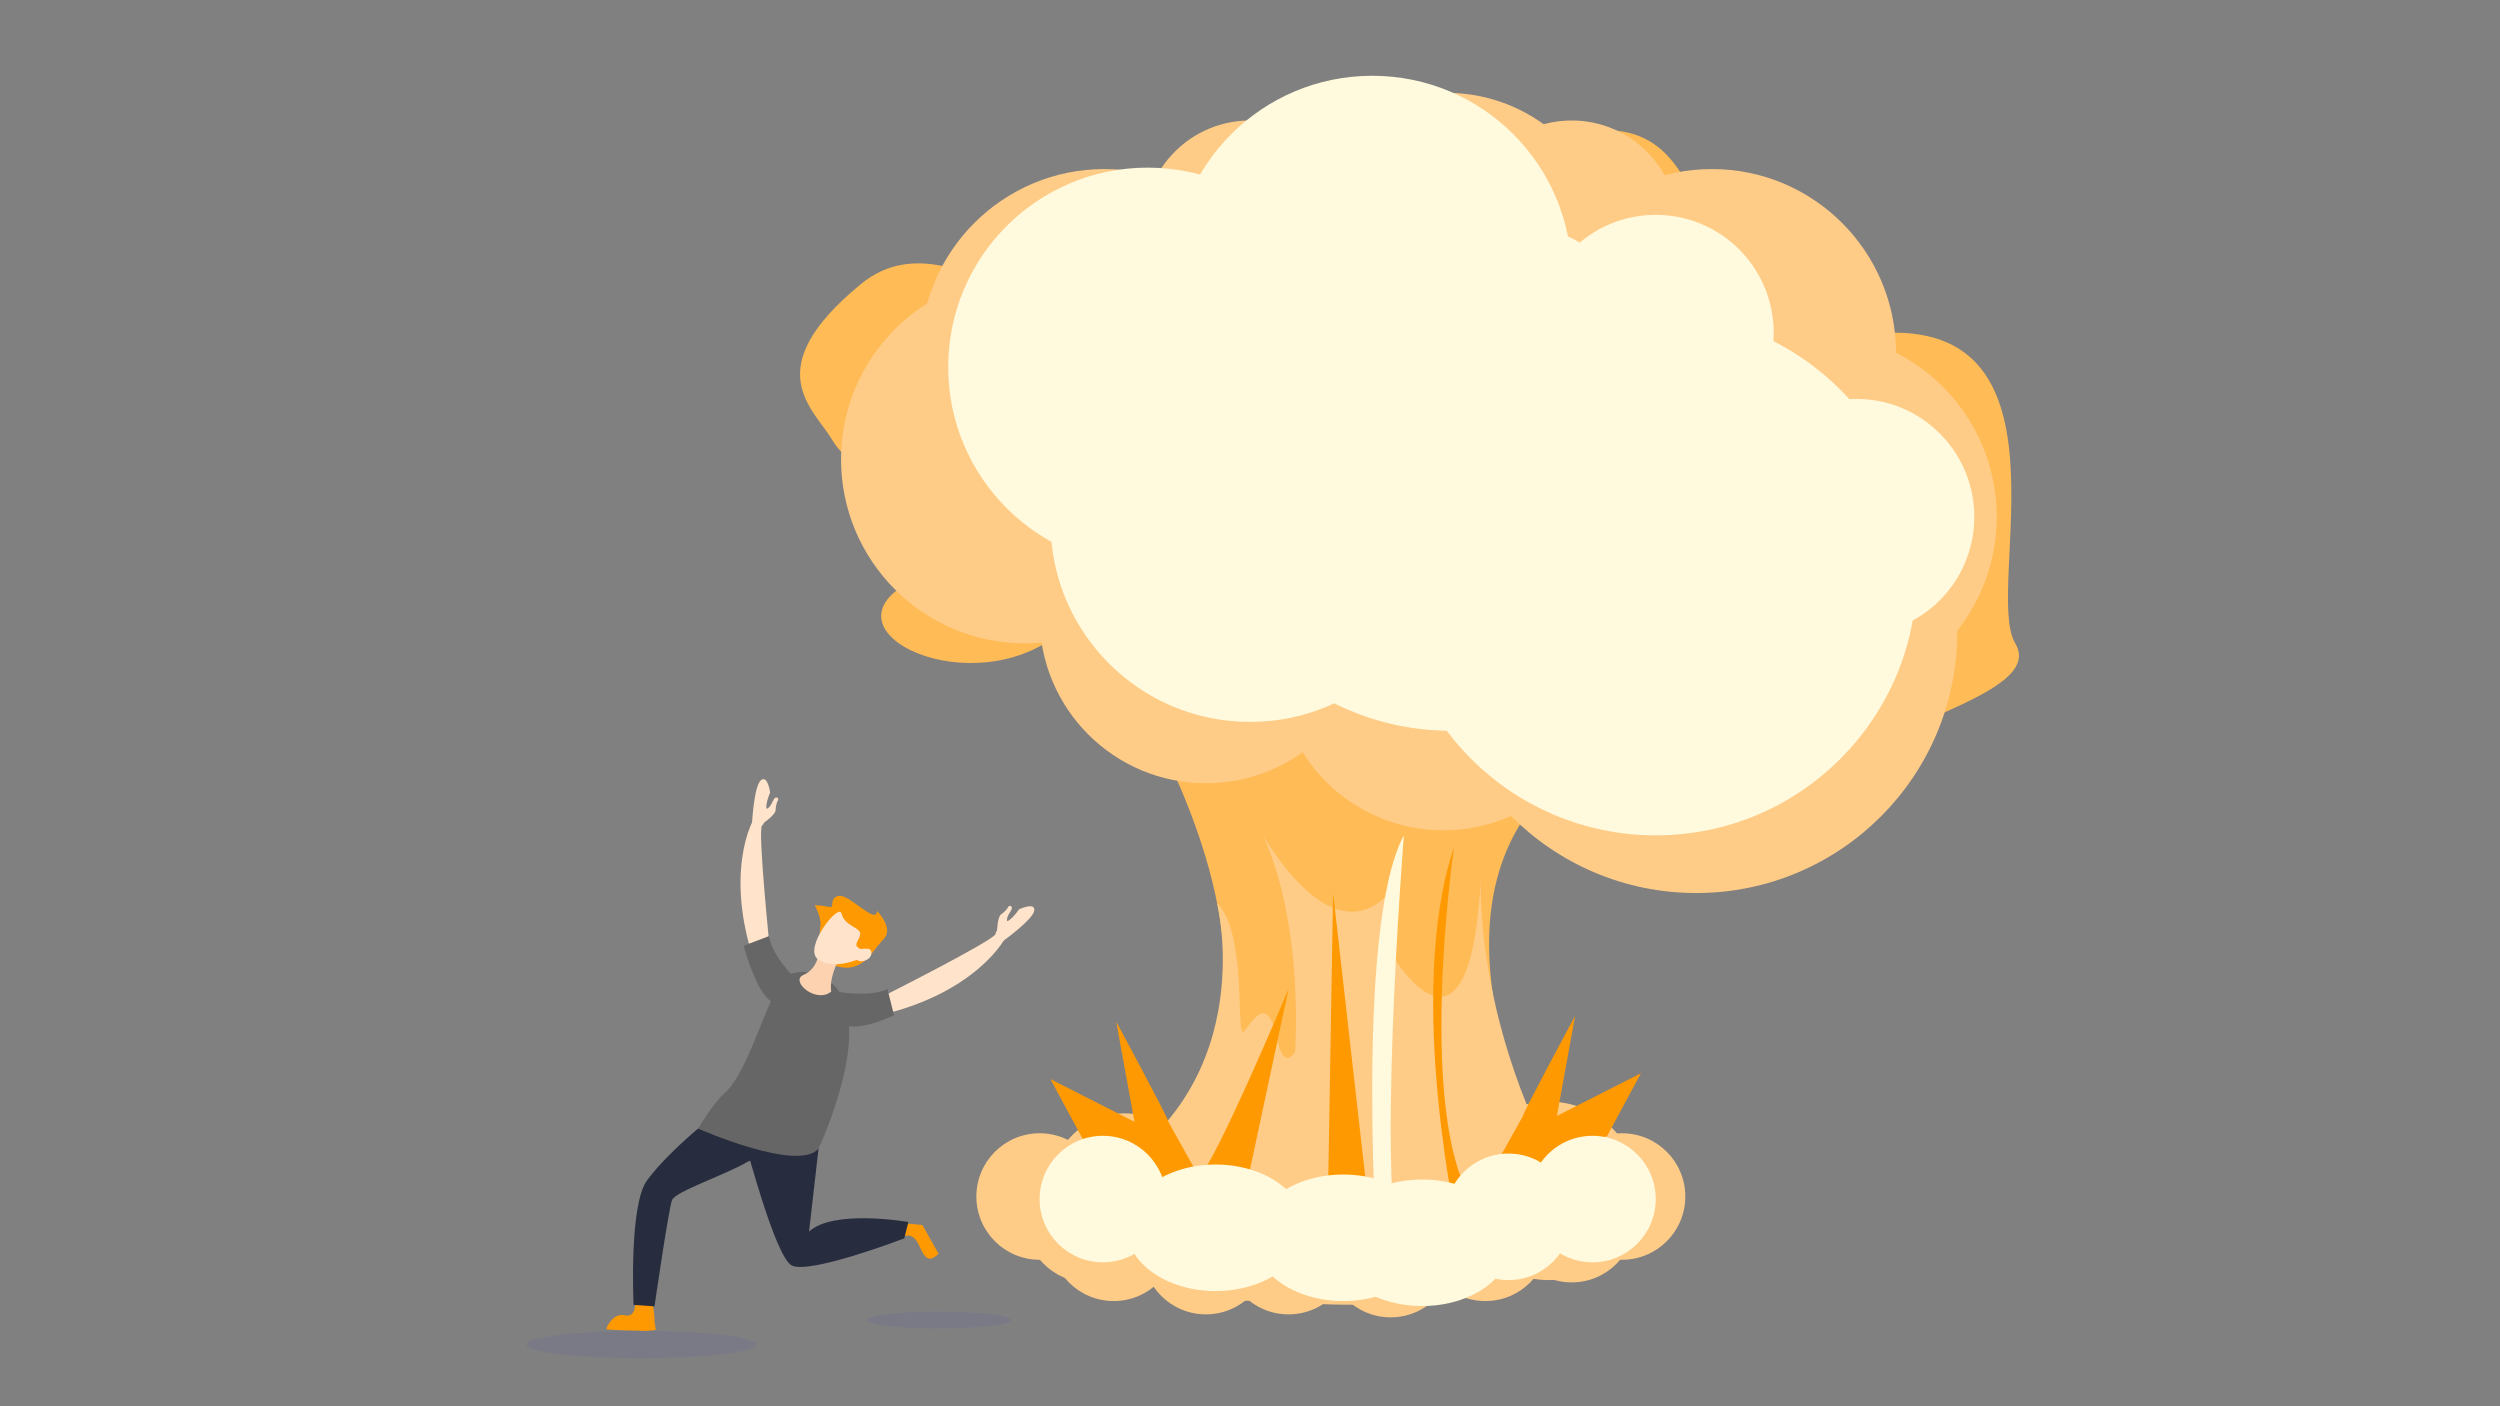 <svg xmlns="http://www.w3.org/2000/svg" xmlns:xlink="http://www.w3.org/1999/xlink" version="1.1" id="Character" x="0px" y="0px" viewBox="0 0 1920 1080" style="enable-background:new 0 0 1920 1080;" xml:space="preserve">
<rect x="0" y="0" width="1920" height="1080" fill="#808080" stroke="none"/>
<style type="text/css">
	.st0{fill:#ffbb55;}
	.st1{opacity:0.13;fill:#5656b8;}
	.st2{fill:#ffcc88;}
	.st3{fill:#fffadd;}
	.st4{fill:#ff9902;}
	.st5{fill:#FFE3CA;}
	.st6{fill:#666;}
	.st7{fill:#272d3e;}
	.st8{fill:#FCD2B1;}
	.st9{fill:#ff9902;}
</style>
<path class="st0" d="M1211.89,946.81c6.45-2.92-156.78-250.1,0-360.25c12.95-9.09,160.73,65.94,188.02,18.19  s172.8-68.98,147.79-110.66c-25.01-41.68,52.29-257.68-113.68-237.22S1349.88,59.06,1193,106.81s-302.4-59.12-325.14,77.31  s-126.65-31.74-206.76,34.11s-35.88,95.49-21.42,120.51c14.46,25.01,102.49,73.82,49.34,114.41  c-53.14,40.6,80.19,93.76,140.88,16.96c0,0,248.53,330.19,0,441.6C829.91,911.69,898.81,1088.78,1211.89,946.81z"/>
<ellipse class="st1" cx="492.51" cy="1032.62" rx="88.37" ry="10.5"/>
<ellipse class="st1" cx="720.88" cy="1013.81" rx="55.36" ry="6.58"/>
<circle class="st2" cx="848.23" cy="271.2" r="141.36"/>
<circle class="st2" cx="787.29" cy="352.73" r="141.36"/>
<circle class="st2" cx="1314.78" cy="271.2" r="141.36"/>
<circle class="st2" cx="1392.09" cy="396.96" r="141.36"/>
<circle class="st2" cx="960" cy="174.07" r="81.53"/>
<circle class="st2" cx="1207.07" cy="174.07" r="81.53"/>
<circle class="st2" cx="989.59" cy="382.27" r="81.53"/>
<circle class="st2" cx="1027.1" cy="271.2" r="81.53"/>
<circle class="st2" cx="1154.79" cy="410.63" r="127.7"/>
<circle class="st2" cx="1110.83" cy="198.98" r="127.7"/>
<circle class="st2" cx="926.13" cy="473.82" r="127.7"/>
<circle class="st2" cx="1108.63" cy="509.97" r="127.7"/>
<circle class="st2" cx="1302.68" cy="485.35" r="200.49"/>
<circle class="st3" cx="1271.61" cy="441.05" r="200.49"/>
<circle class="st3" cx="1114.29" cy="360.73" r="200.49"/>
<circle class="st3" cx="960" cy="401.25" r="153.18"/>
<circle class="st2" cx="798.43" cy="918.93" r="48.58"/>
<circle class="st2" cx="855.33" cy="950.62" r="48.58"/>
<circle class="st3" cx="881.41" cy="281.92" r="153.18"/>
<circle class="st3" cx="1053.9" cy="211.37" r="153.18"/>
<circle class="st3" cx="1271.61" cy="255.6" r="90.59"/>
<circle class="st3" cx="1425.67" cy="396.96" r="90.59"/>
<path class="st2" d="M969.74,641.54c0,0,40.06,73.67,19.86,221.65s-52,128.84-52,128.84s153.09,31.82,187.95-18.19  c0,0-72.47-230.4-54.42-294.06C1071.12,679.78,1034.2,745.25,969.74,641.54z"/>
<path class="st2" d="M1137.67,664.62c0,0-12.13,128.84,83.37,277.39c0,0-79.96,45.65-118.85,49.45  c-38.89,3.79-26.32-160.08-32.38-257.1C1069.81,734.36,1131.61,838.94,1137.67,664.62z"/>
<path class="st2" d="M934.77,693.75c0,0,37.01,148.94-104.86,217.95c-25.71,12.51-23.08,46.61-23.08,46.61  s115.82,51.99,160.91,38.73c45.09-13.26,46.33-124.72,34.28-204.93c0,0-13.74,41.44-21.08,6.05c-7.34-35.39-18.71-14.24-25.53-6.05  C948.58,800.28,958.47,716.81,934.77,693.75z"/>
<path class="st3" d="M1058.85,984.45c0,0-19.74-270.35,19.33-342.91c0,0-22.74,285.3,0,332.29  C1100.92,1020.83,1041.73,1000.82,1058.85,984.45z"/>
<g>
	<path class="st4" d="M630.14,710.73c0,0,0.72-6.35-4.46-15.54c0,0,6.23,0.15,11.08,1.37c4.85,1.22-0.6-7.23,7.62-8.51   c8.22-1.28,28.81,22.75,29.15,11.5c0,0,13.42,13.51,4.98,21.86c-8.44,8.35-15.22,25.49-34.22,21.08S630.14,710.73,630.14,710.73z"/>
	<path class="st4" d="M691.14,940.05l5.51-0.38l11.77,1.18l12.45,22.13c-5.71,4.76-9.2,6.93-14.85-6.13   c-5.8-13.4-14.17-5.97-14.17-5.97L691.14,940.05z"/>
	<path class="st4" d="M496.91,1022.12c0,0-30.68-0.58-31.14-1.34c-0.46-0.76,5.01-12.89,14.14-10.61   c9.13,2.28,8.07-11.62,8.07-11.62l12.95,1.31c0.1,0.29,2.1,10.29,1.73,15.29l1.02,6.24L496.91,1022.12z"/>
	<g>
		<path class="st5" d="M591.89,735.24c0,0-10.25-98.24-6.63-101.19s6.03-19.7-0.73-13.19c-10.65,10.25-26.23,53.69-5.95,115.38    S591.89,735.24,591.89,735.24z"/>
		<path class="st5" d="M577.58,632c0,0,1.47-28.26,6.76-32.72c5.29-4.46,7.11,9.32,7.11,9.32s-3,6.88-2.93,11.76    c0.07,4.88-0.16,0.65-0.16,0.65s2.19,1.09,5.4-6.2c1.85-4.2,4.65-1.89,3.78-0.34c-0.87,1.55-1.78,4.29-1.87,7.68    s-7.78,8.92-11.61,11.48c-3.82,2.55-5.72-1.43-5.72-1.43"/>
	</g>
	<g>
		<path class="st5" d="M675.8,766.34c0,0,88.23-44.4,88.76-49.04c0.53-4.65,13.33-15.71,11.5-6.51    c-2.88,14.5-31.04,51.07-93.91,67.28C619.27,794.29,675.8,766.34,675.8,766.34z"/>
		<path class="st5" d="M770.43,722.66c0,0,22.99-16.49,23.89-23.35c0.9-6.86-11.68-0.95-11.68-0.95s-4.17,6.24-8.31,8.81    c-4.14,2.58-0.46,0.48-0.46,0.48s-2.1-1.25,2.31-7.9c2.54-3.82-0.92-4.94-1.75-3.37c-0.84,1.57-2.65,3.81-5.46,5.72    c-2.81,1.91-3.31,11.37-3.4,15.96c-0.08,4.6,4.29,4.05,4.29,4.05"/>
	</g>
	<path class="st6" d="M610.21,751.06c0,0-17.14-16.96-19.68-32.09l-19.42,7.35c0,0,11.31,42.97,24.96,44.22   C609.71,771.8,610.21,751.06,610.21,751.06z"/>
	<path class="st6" d="M644,761.73c0,0,23.7,4.42,37.59-2.12l5.03,20.15c0,0-32.32,15.51-41.13,5.01   C636.67,774.27,644,761.73,644,761.73z"/>
	<path class="st7" d="M536.1,866.76c0,0-25.09,20.73-39.14,39.72c-14.05,18.99-10.38,95.68-10.38,95.68l16.08,1.14   c0,0,10.83-74.92,13.47-81.65c2.64-6.73,41.33-19.4,57.93-29.37c7.18-4.31,22.46,6.56,22.46,6.56S611.54,846.37,536.1,866.76z"/>
	<path class="st7" d="M573.12,880.39c0,0,22.02,83.32,34.5,91.25c12.48,7.93,86.88-20.59,86.88-20.59l3.12-12.54   c0,0-57.32-10.1-76.27,7.35l7.29-63.75C628.65,882.12,582.69,854.83,573.12,880.39z"/>
	<path class="st6" d="M607.16,747.92c-15.8,5.01-29.51,72.92-50.81,91.76c-9.07,8.02-20.24,27.08-20.24,27.08   s76.99,33.97,92.55,15.36c0,0,49.6-105.37,4.94-130.57C623.98,746.12,615.25,745.35,607.16,747.92z"/>
	<path class="st8" d="M629.08,730.8c0,0-0.96,13.37-11.92,17.89c-10.95,4.52,9.62,22.57,21.27,12.78c0,0-2.83-10.52,8.45-29.39   C646.89,732.08,636.68,720.72,629.08,730.8z"/>
	<path class="st5" d="M660.41,728.69c1.34,0.79,9.24-2.27,8.84,3.47c-0.4,5.73-9.21,7.56-10.99,4.92c0,0-18.9,8.06-30.2-0.46   c-11.3-8.52,16.25-43.78,18.28-34.95c2.31,10.01,15.5,10.48,14.22,16.22S654.87,725.42,660.41,728.69z"/>
</g>
<circle class="st2" cx="926.13" cy="960.85" r="48.58"/>
<circle class="st2" cx="989.59" cy="960.85" r="48.58"/>
<circle class="st2" cx="1068.03" cy="963.13" r="48.58"/>
<circle class="st2" cx="1140.79" cy="950.62" r="48.58"/>
<circle class="st2" cx="1207.07" cy="936.29" r="48.58"/>
<circle class="st2" cx="1245.73" cy="918.93" r="48.58"/>
<circle class="st2" cx="1189.37" cy="914.55" r="68.55"/>
<circle class="st2" cx="863.94" cy="912.27" r="57.19"/>
<circle class="st2" cx="835.87" cy="936.29" r="48.58"/>
<path class="st9" d="M1169.65,857.03c-0.9-0.99,40.03-76.78,40.03-76.78l-13.97,76.78l64.54-32.8l-25.88,48.07l-100.3,48.58  L1169.65,857.03z"/>
<path class="st9" d="M897.34,861.55c0.9-0.99-40.03-76.78-40.03-76.78l13.97,76.78l-64.54-32.8l25.88,48.07l100.3,48.58  L897.34,861.55z"/>
<circle class="st3" cx="1223.03" cy="920.88" r="48.58"/>
<path class="st9" d="M921.13,902.04c8.88-0.96,68.46-142.4,68.46-142.4L960,898.11l23.14,56.34l36.32-11.51l4.36-257.1l30,264.78h67  c0,0-42.39-186.87-4.21-299.58c0,0-38.36,266.1,38.18,291.91c0,0-167,53.1-213.32,24.57C895.15,938.98,921.13,902.04,921.13,902.04z  "/>
<ellipse class="st3" cx="1031.57" cy="950.62" rx="68.39" ry="48.58"/>
<ellipse class="st3" cx="1092.21" cy="954.45" rx="68.39" ry="48.58"/>
<circle class="st3" cx="1158.49" cy="934.52" r="48.58"/>
<circle class="st3" cx="847.01" cy="920.88" r="48.58"/>
<ellipse class="st3" cx="933.62" cy="942.94" rx="68.39" ry="48.58"/>
</svg>